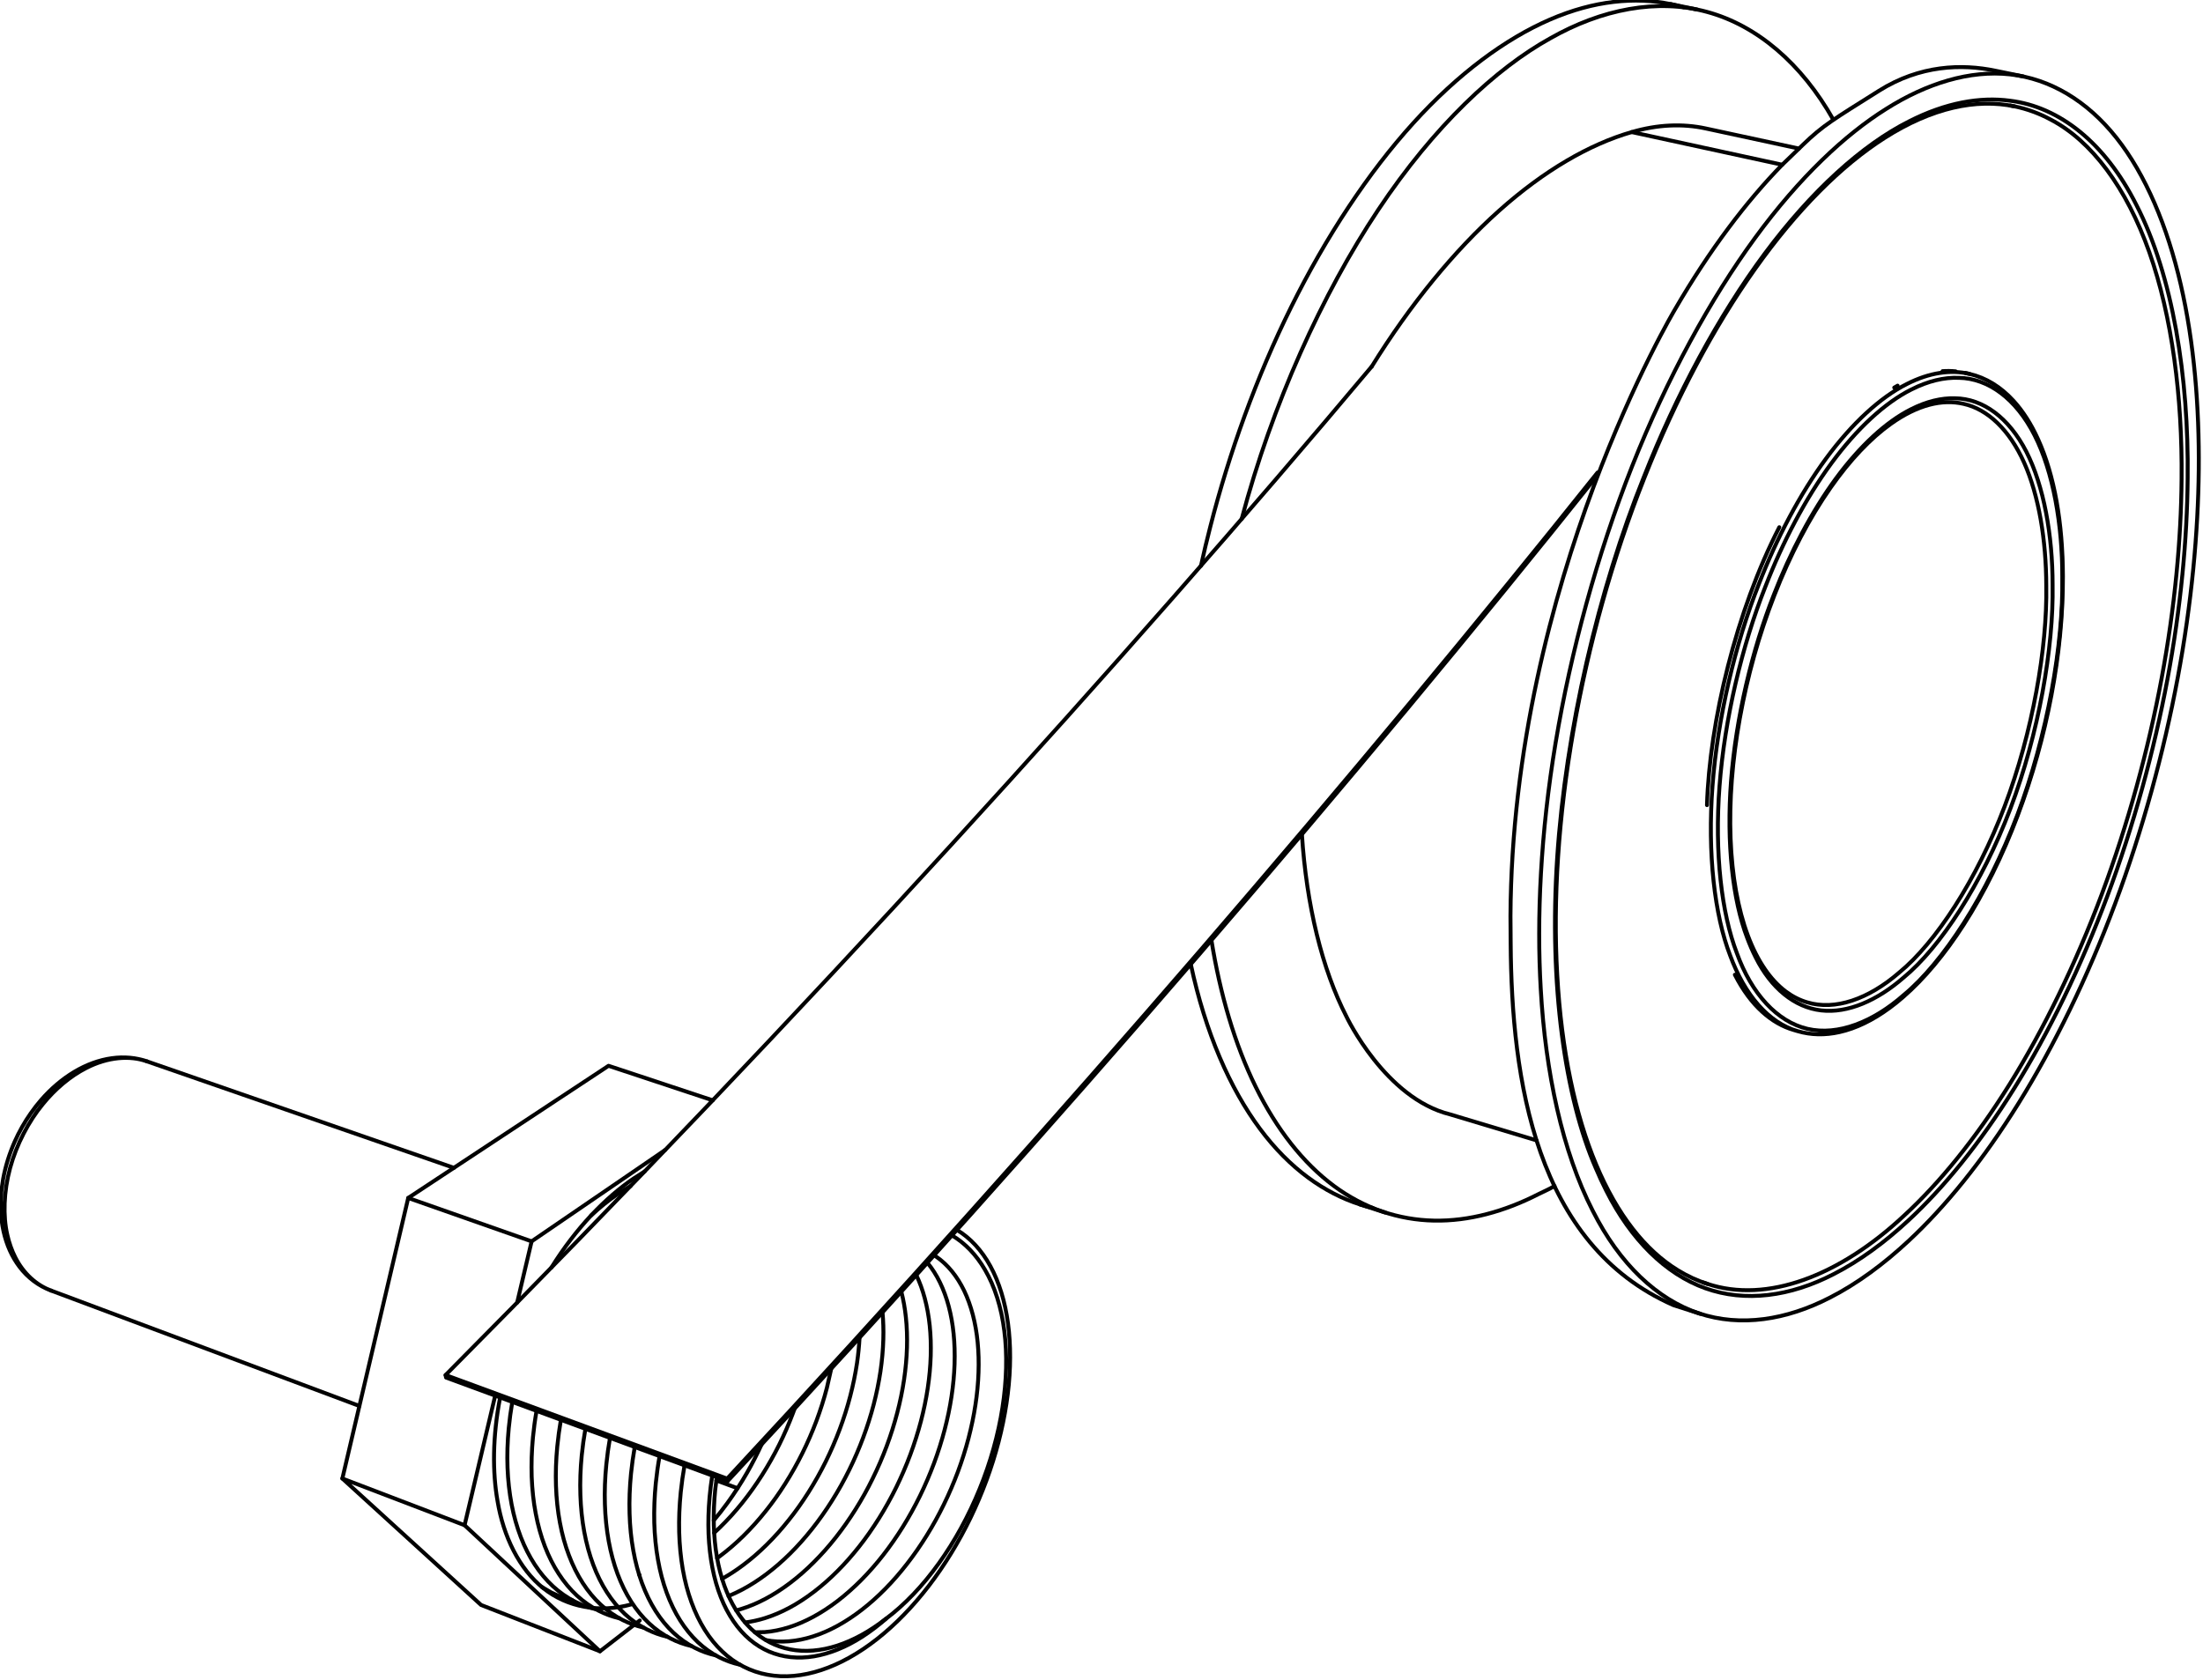 <?xml version="1.0" encoding="UTF-8" standalone="no"?>
<svg
   width="241.961pt"
   height="184.608pt"
   viewBox="0 0 241.961 184.608"
   version="1.1"
   id="svg1393"
   sodipodi:docname="wrap-teflon-tape.svg"
   inkscape:version="1.2 (dc2aedaf03, 2022-05-15)"
   xmlns:inkscape="http://www.inkscape.org/namespaces/inkscape"
   xmlns:sodipodi="http://sodipodi.sourceforge.net/DTD/sodipodi-0.dtd"
   xmlns="http://www.w3.org/2000/svg"
   xmlns:svg="http://www.w3.org/2000/svg">
  <sodipodi:namedview
     id="namedview1395"
     pagecolor="#ffffff"
     bordercolor="#666666"
     borderopacity="1.0"
     inkscape:showpageshadow="2"
     inkscape:pageopacity="0.0"
     inkscape:pagecheckerboard="0"
     inkscape:deskcolor="#d1d1d1"
     inkscape:document-units="pt"
     showgrid="false"
     inkscape:zoom="1.5679802"
     inkscape:cx="-53.253223"
     inkscape:cy="51.658816"
     inkscape:window-width="1920"
     inkscape:window-height="1031"
     inkscape:window-x="0"
     inkscape:window-y="0"
     inkscape:window-maximized="1"
     inkscape:current-layer="svg1393" />
  <defs
     id="defs189">
    <g
       id="g178">
      <g
         id="glyph-0-0">
        <path
           d="m 0.734,0 h 3.656 v -6.406 h -3.656 z m 0.625,-0.625 V -5.781 H 3.75 V -0.625 Z m 0,0"
           id="path2" />
      </g>
      <g
         id="glyph-0-1">
        <path
           d="m 4.938,-5.531 v -0.875 H 0.844 V 0 H 1.812 v -2.703 h 2.656 v -0.875 H 1.812 V -5.531 Z m 0,0"
           id="path5" />
      </g>
      <g
         id="glyph-0-2">
        <path
           d="m 4.094,0 v -3.047 c 0,-1.047 -0.641,-1.562 -1.891,-1.562 -0.75,0 -1.203,0.141 -1.641,0.656 l 0.609,0.562 c 0.25,-0.328 0.5,-0.438 1,-0.438 0.703,0 1,0.266 1,0.844 V -2.656 H 1.969 c -1.047,0 -1.578,0.547 -1.578,1.312 0,0.391 0.125,0.734 0.359,0.984 0.281,0.281 0.656,0.406 1.219,0.406 0.562,0 0.891,-0.125 1.219,-0.453 V 0 Z M 3.172,-1.641 c 0,0.312 -0.062,0.531 -0.203,0.672 -0.234,0.234 -0.5,0.25 -0.859,0.25 -0.578,0 -0.828,-0.219 -0.828,-0.641 0,-0.406 0.281,-0.656 0.812,-0.656 h 1.078 z m 0,0"
           id="path8" />
      </g>
      <g
         id="glyph-0-3">
        <path
           d="m 4.469,-2.281 c 0,-0.703 -0.062,-1.469 -0.516,-1.938 -0.25,-0.25 -0.656,-0.391 -1.109,-0.391 -0.484,0 -0.859,0.109 -1.203,0.5 V -6.406 H 0.734 V 0 H 1.625 v -0.484 c 0.344,0.406 0.719,0.531 1.203,0.531 0.469,0 0.875,-0.141 1.125,-0.391 0.453,-0.469 0.516,-1.25 0.516,-1.938 z m -0.922,0 c 0,0.812 -0.125,1.516 -0.953,1.516 -0.828,0 -0.953,-0.703 -0.953,-1.516 0,-0.812 0.125,-1.516 0.953,-1.516 0.828,0 0.953,0.703 0.953,1.516 z m 0,0"
           id="path11" />
      </g>
      <g
         id="glyph-0-4">
        <path
           d="M 4.391,0 V -4.562 H 3.469 v 2.781 c 0,0.703 -0.438,1.016 -0.953,1.016 -0.516,0 -0.906,-0.312 -0.906,-1.016 V -4.562 H 0.688 v 2.922 c 0,0.5 0.109,0.938 0.453,1.281 0.266,0.266 0.656,0.406 1.125,0.406 0.469,0 0.906,-0.156 1.219,-0.5 V 0 Z m 0,0"
           id="path14" />
      </g>
      <g
         id="glyph-0-5">
        <path
           d="M 2.516,0 V -0.781 H 2.109 C 1.75,-0.781 1.625,-0.969 1.625,-1.312 V -6.406 H 0.703 v 5.141 c 0,0.688 0.375,1.266 1.25,1.266 z m 0,0"
           id="path17" />
      </g>
      <g
         id="glyph-0-6">
        <path
           d="m 4.109,-1.391 c 0,-0.812 -0.516,-1.219 -1.359,-1.297 L 2.031,-2.75 c -0.5,-0.047 -0.641,-0.25 -0.641,-0.516 0,-0.344 0.281,-0.594 0.828,-0.594 0.438,0 0.844,0.094 1.125,0.344 l 0.578,-0.594 c -0.422,-0.359 -1,-0.5 -1.688,-0.5 -0.953,0 -1.719,0.5 -1.719,1.391 0,0.797 0.5,1.188 1.344,1.25 l 0.734,0.062 c 0.438,0.047 0.609,0.234 0.609,0.547 0,0.438 -0.438,0.625 -1,0.625 -0.453,0 -0.938,-0.094 -1.312,-0.469 l -0.609,0.594 c 0.547,0.531 1.172,0.656 1.922,0.656 1.094,0 1.906,-0.484 1.906,-1.438 z m 0,0"
           id="path20" />
      </g>
      <g
         id="glyph-0-7">
        <path
           d="m 4.359,-2.016 v -0.406 c 0,-1.297 -0.703,-2.188 -1.922,-2.188 -1.172,0 -1.938,0.844 -1.938,2.328 0,1.734 0.906,2.328 2.047,2.328 C 3.344,0.047 3.781,-0.188 4.25,-0.656 L 3.672,-1.203 C 3.344,-0.875 3.078,-0.734 2.562,-0.734 c -0.75,0 -1.156,-0.5 -1.156,-1.281 z M 3.453,-2.656 H 1.406 c 0,-0.281 0.031,-0.406 0.109,-0.625 C 1.672,-3.625 2,-3.859 2.438,-3.859 c 0.422,0 0.75,0.234 0.891,0.578 0.094,0.219 0.125,0.344 0.125,0.625 z m 0,0"
           id="path23" />
      </g>
      <g
         id="glyph-0-8">
        <path
           d="M 3.938,-4.188 C 3.625,-4.5 3.281,-4.609 2.844,-4.609 c -0.516,0 -0.984,0.219 -1.219,0.547 v -0.5 H 0.734 V 0 h 0.906 v -2.766 c 0,-0.641 0.422,-1.031 0.922,-1.031 0.312,0 0.469,0.094 0.672,0.312 z m 0,0"
           id="path26" />
      </g>
      <g
         id="glyph-0-9" />
      <g
         id="glyph-0-10">
        <path
           d="M 6.484,0 V -6.406 H 5.516 L 3.688,-2.422 1.812,-6.406 H 0.844 V 0 H 1.812 v -4.281 l 1.516,3.125 h 0.719 l 1.469,-3.125 V 0 Z m 0,0"
           id="path30" />
      </g>
      <g
         id="glyph-0-11">
        <path
           d="M 1.641,0 V -4.562 H 0.734 V 0 Z m 0.031,-5.469 V -6.438 h -0.969 v 0.969 z m 0,0"
           id="path33" />
      </g>
      <g
         id="glyph-0-12">
        <path
           d="m 4.422,0 v -2.922 c 0,-0.5 -0.109,-0.938 -0.453,-1.281 -0.266,-0.266 -0.656,-0.406 -1.125,-0.406 -0.453,0 -0.906,0.156 -1.219,0.5 V -4.562 H 0.734 V 0 h 0.906 v -2.781 c 0,-0.703 0.438,-1.016 0.953,-1.016 0.516,0 0.922,0.312 0.922,1.016 V 0 Z m 0,0"
           id="path36" />
      </g>
      <g
         id="glyph-0-13">
        <path
           d="M 5.547,0 3.203,-6.406 H 2.422 L 0.078,0 h 1.031 l 0.438,-1.281 h 2.531 L 4.516,0 Z M 3.812,-2.109 H 1.844 l 0.984,-2.844 z m 0,0"
           id="path39" />
      </g>
      <g
         id="glyph-0-14">
        <path
           d="m 7.203,0 v -2.922 c 0,-0.5 -0.125,-0.938 -0.484,-1.281 -0.266,-0.266 -0.688,-0.406 -1.141,-0.406 -0.609,0 -1.062,0.203 -1.438,0.656 -0.281,-0.438 -0.734,-0.656 -1.297,-0.656 -0.453,0 -0.906,0.172 -1.219,0.5 V -4.562 H 0.734 V 0 h 0.906 v -2.781 c 0,-0.703 0.438,-1.016 0.953,-1.016 0.516,0 0.922,0.312 0.922,1.016 V 0 h 0.906 v -2.828 c 0,-0.656 0.453,-0.969 0.953,-0.969 0.516,0 0.922,0.312 0.922,1.016 V 0 Z m 0,0"
           id="path42" />
      </g>
      <g
         id="glyph-0-15">
        <path
           d="M 4.172,-4.562 H 3.188 L 2.141,-1.344 1.047,-4.562 H 0.078 L 1.672,-0.219 1.406,0.5 C 1.281,0.859 1.141,0.984 0.75,0.984 H 0.516 V 1.812 h 0.375 c 0.344,0 0.688,-0.078 0.938,-0.344 C 1.969,1.344 2.062,1.156 2.156,0.906 Z m 0,0"
           id="path45" />
      </g>
      <g
         id="glyph-0-16">
        <path
           d="M 4.891,0 V -0.875 H 1.812 V -6.406 H 0.844 V 0 Z m 0,0"
           id="path48" />
      </g>
      <g
         id="glyph-0-17">
        <path
           d="M 4.297,0 V -0.812 H 1.688 l 2,-2.469 c 0.406,-0.484 0.609,-0.812 0.609,-1.375 0,-1.109 -0.766,-1.812 -1.859,-1.812 -1.094,0 -1.859,0.734 -1.859,1.812 H 1.5 c 0,-0.719 0.453,-0.984 0.938,-0.984 0.594,0 0.938,0.391 0.938,0.969 0,0.328 -0.094,0.562 -0.344,0.859 l -2.469,3 V 0 Z m 0,0"
           id="path51" />
      </g>
      <g
         id="glyph-0-18">
        <path
           d="m 3.234,-2.062 v -0.859 h -2.625 V -2.062 Z m 0,0"
           id="path54" />
      </g>
      <g
         id="glyph-0-19">
        <path
           d="M 1.812,0 V -6.406 H 0.844 V 0 Z m 0,0"
           id="path57" />
      </g>
      <g
         id="glyph-0-20">
        <path
           d="m 2.703,-3.781 v -0.703 h -0.906 v -0.656 c 0,-0.328 0.156,-0.531 0.5,-0.531 h 0.406 v -0.781 H 2.125 c -0.859,0 -1.25,0.609 -1.25,1.266 v 0.703 H 0.344 V -3.781 H 0.875 V 0 h 0.922 v -3.781 z m 0,0"
           id="path60" />
      </g>
      <g
         id="glyph-0-21">
        <path
           d="m 2.641,0 v -0.781 h -0.375 C 1.922,-0.781 1.75,-0.984 1.75,-1.312 V -3.781 H 2.641 V -4.484 H 1.75 V -5.875 H 0.844 v 1.391 H 0.312 v 0.703 h 0.531 v 2.516 C 0.844,-0.609 1.234,0 2.094,0 Z m 0,0"
           id="path63" />
      </g>
      <g
         id="glyph-0-22">
        <path
           d="m 4.406,0 v -2.938 c 0,-1 -0.562,-1.672 -1.578,-1.672 -0.453,0 -0.859,0.156 -1.188,0.5 V -6.406 H 0.734 V 0 h 0.906 v -2.797 c 0,-0.688 0.422,-1 0.938,-1 0.516,0 0.906,0.312 0.906,1 V 0 Z m 0,0"
           id="path66" />
      </g>
      <g
         id="glyph-0-23">
        <path
           d="M 4.25,0 V -6.406 H 3.328 v 2.297 C 3,-4.5 2.625,-4.609 2.141,-4.609 c -0.469,0 -0.859,0.141 -1.109,0.391 -0.469,0.469 -0.516,1.234 -0.516,1.938 0,0.688 0.047,1.469 0.516,1.938 0.25,0.25 0.656,0.391 1.109,0.391 0.5,0 0.859,-0.125 1.203,-0.531 V 0 Z M 3.328,-2.281 c 0,0.812 -0.109,1.516 -0.938,1.516 -0.828,0 -0.953,-0.703 -0.953,-1.516 0,-0.812 0.125,-1.516 0.953,-1.516 0.828,0 0.938,0.703 0.938,1.516 z m 0,0"
           id="path69" />
      </g>
      <g
         id="glyph-0-24">
        <path
           d="m 4.312,-2.281 c 0,-0.766 -0.094,-1.344 -0.531,-1.797 -0.297,-0.312 -0.75,-0.531 -1.375,-0.531 -0.609,0 -1.062,0.219 -1.359,0.531 -0.422,0.453 -0.531,1.031 -0.531,1.797 0,0.766 0.109,1.344 0.531,1.797 0.297,0.297 0.75,0.531 1.359,0.531 0.625,0 1.078,-0.234 1.375,-0.531 C 4.219,-0.938 4.312,-1.516 4.312,-2.281 Z m -0.906,0 c 0,0.484 -0.047,0.969 -0.312,1.25 -0.172,0.172 -0.406,0.266 -0.688,0.266 -0.266,0 -0.484,-0.094 -0.656,-0.266 -0.281,-0.281 -0.312,-0.766 -0.312,-1.25 0,-0.5 0.031,-0.984 0.312,-1.25 0.172,-0.172 0.391,-0.266 0.656,-0.266 0.281,0 0.516,0.094 0.688,0.266 0.266,0.266 0.312,0.75 0.312,1.25 z m 0,0"
           id="path72" />
      </g>
      <g
         id="glyph-0-25">
        <path
           d="m 1.75,0.547 v -1.594 H 0.703 v 2.438 z m 0,0"
           id="path75" />
      </g>
      <g
         id="glyph-0-26">
        <path
           d="m 4.031,-0.594 -0.625,-0.609 c -0.297,0.328 -0.516,0.438 -0.875,0.438 -0.359,0 -0.656,-0.141 -0.844,-0.406 -0.203,-0.25 -0.281,-0.578 -0.281,-1.109 0,-0.531 0.078,-0.859 0.281,-1.109 0.188,-0.266 0.484,-0.406 0.844,-0.406 0.359,0 0.578,0.109 0.875,0.438 l 0.625,-0.625 c -0.438,-0.453 -0.875,-0.625 -1.5,-0.625 C 1.5,-4.609 0.5,-4 0.5,-2.281 c 0,1.703 1,2.328 2.031,2.328 0.625,0 1.062,-0.188 1.5,-0.641 z m 0,0"
           id="path78" />
      </g>
      <g
         id="glyph-0-27">
        <path
           d="m 4.766,-5.531 v -0.875 h -4.5 v 0.875 H 2.031 V 0 H 3 v -5.531 z m 0,0"
           id="path81" />
      </g>
      <g
         id="glyph-0-28">
        <path
           d="M 1.797,0 V -1.094 H 0.703 V 0 Z m 0,0"
           id="path84" />
      </g>
      <g
         id="glyph-0-29">
        <path
           d="m 4.469,-2.281 c 0,-0.703 -0.062,-1.469 -0.516,-1.938 -0.25,-0.25 -0.656,-0.391 -1.125,-0.391 -0.484,0 -0.859,0.125 -1.203,0.531 V -4.562 H 0.734 v 6.406 h 0.906 v -2.312 c 0.344,0.391 0.719,0.516 1.203,0.516 0.453,0 0.859,-0.141 1.109,-0.391 0.453,-0.469 0.516,-1.25 0.516,-1.938 z m -0.922,0 c 0,0.812 -0.125,1.516 -0.953,1.516 -0.828,0 -0.953,-0.703 -0.953,-1.516 0,-0.812 0.125,-1.516 0.953,-1.516 0.828,0 0.953,0.703 0.953,1.516 z m 0,0"
           id="path87" />
      </g>
      <g
         id="glyph-0-30">
        <path
           d="M 6.609,-4.562 H 5.641 L 4.75,-1.344 3.703,-4.562 h -0.719 l -1.062,3.219 -0.875,-3.219 H 0.078 L 1.484,0 H 2.281 L 3.344,-3.188 4.406,0 H 5.188 Z m 0,0"
           id="path90" />
      </g>
      <g
         id="glyph-0-31">
        <path
           d="M 4.219,-0.031 V -4.562 H 3.328 v 0.484 c -0.344,-0.406 -0.719,-0.531 -1.203,-0.531 -0.453,0 -0.844,0.141 -1.094,0.391 -0.453,0.438 -0.516,1.078 -0.516,1.859 0,0.766 0.062,1.406 0.516,1.844 0.25,0.25 0.625,0.406 1.078,0.406 0.469,0 0.859,-0.125 1.188,-0.516 v 0.578 C 3.297,0.562 3,1.109 2.219,1.109 c -0.453,0 -0.703,-0.125 -0.984,-0.391 l -0.594,0.578 c 0.484,0.438 0.922,0.609 1.625,0.609 1.203,0 1.953,-0.812 1.953,-1.938 z M 3.297,-2.359 c 0,0.719 -0.109,1.422 -0.938,1.422 -0.828,0 -0.922,-0.703 -0.922,-1.422 0,-0.734 0.094,-1.438 0.922,-1.438 0.828,0 0.938,0.703 0.938,1.438 z m 0,0"
           id="path93" />
      </g>
      <g
         id="glyph-0-32">
        <path
           d="M 7.734,-6.406 H 6.719 L 5.594,-1.828 4.312,-6.406 H 3.531 L 2.234,-1.828 1.125,-6.406 H 0.094 L 1.766,0 H 2.625 L 3.922,-4.484 5.219,0 H 6.062 Z m 0,0"
           id="path96" />
      </g>
      <g
         id="glyph-0-33">
        <path
           d="m 2.672,-3.781 v -0.703 h -0.906 v -0.656 c 0,-0.328 0.156,-0.531 0.5,-0.531 h 0.406 v -0.781 h -0.562 c -0.859,0 -1.25,0.609 -1.25,1.266 v 0.703 h -0.531 v 0.703 h 0.531 V 0 h 0.906 V -3.781 Z M 5.391,0 v -0.781 h -0.406 c -0.375,0 -0.5,-0.188 -0.5,-0.531 v -5.094 h -0.906 v 5.141 c 0,0.688 0.375,1.266 1.25,1.266 z m 0,0"
           id="path99" />
      </g>
      <g
         id="glyph-0-34">
        <path
           d="M 4.734,0 2.953,-2.766 4.531,-4.562 H 3.422 l -1.781,2.109 V -6.406 H 0.734 V 0 h 0.906 V -1.344 L 2.328,-2.109 3.594,0 Z m 0,0"
           id="path102" />
      </g>
      <g
         id="glyph-0-35">
        <path
           d="M 5.516,0 4.031,-2.828 C 4.75,-3.031 5.312,-3.625 5.312,-4.531 c 0,-1.094 -0.781,-1.875 -1.984,-1.875 H 0.844 V 0 H 1.812 V -2.703 H 3.031 L 4.375,0 Z M 4.344,-4.531 c 0,0.641 -0.453,1 -1.094,1 H 1.812 v -2 H 3.25 c 0.641,0 1.094,0.375 1.094,1 z m 0,0"
           id="path105" />
      </g>
      <g
         id="glyph-0-36">
        <path
           d="M 4.172,-4.562 H 3.188 L 2.125,-1.344 1.047,-4.562 H 0.078 L 1.75,0 H 2.5 Z m 0,0"
           id="path108" />
      </g>
      <g
         id="glyph-1-0">
        <path
           d="M 0.562,0 H 4.656 V -6.406 H 0.562 Z M 1.531,-0.969 V -5.438 H 3.688 v 4.469 z m 0,0"
           id="path111" />
      </g>
      <g
         id="glyph-1-1">
        <path
           d="M 3.656,0 V -6.406 H 2.172 L 0.812,-5.219 v 1.578 l 1.359,-1.188 V 0 Z m 0,0"
           id="path114" />
      </g>
      <g
         id="glyph-2-0">
        <path
           d="M 2.188,0 H 15 V -21.359 H 2.188 Z M 4.797,-2.609 V -18.75 h 7.594 v 16.141 z m 0,0"
           id="path117" />
      </g>
      <g
         id="glyph-2-1">
        <path
           d="M 18.062,0 V -21.359 H 13.891 V -12.625 H 6.656 v -8.734 H 2.484 V 0 H 6.656 v -8.938 h 7.234 V 0 Z m 0,0"
           id="path120" />
      </g>
      <g
         id="glyph-2-2">
        <path
           d="m 14.766,-6.484 c 0,-3.953 -2.734,-6.328 -5.609,-6.328 -0.516,0 -1.094,0.062 -1.594,0.266 L 12,-21.359 H 7.734 l -4.5,9.234 C 2.281,-10.172 1.438,-8.375 1.438,-6.422 c 0,4.234 2.875,6.609 6.656,6.609 3.781,0 6.672,-2.469 6.672,-6.672 z m -3.906,0.031 c 0,1.984 -1.172,3.125 -2.766,3.125 -1.578,0 -2.75,-1.141 -2.75,-3.125 0,-1.984 1.172,-3.109 2.75,-3.109 1.656,0 2.766,1.219 2.766,3.109 z m 0,0"
           id="path123" />
      </g>
      <g
         id="glyph-2-3">
        <path
           d="M 6.516,0 V -4.438 H 2.047 V 0 Z m 0,0"
           id="path126" />
      </g>
      <g
         id="glyph-2-4" />
      <g
         id="glyph-2-5">
        <path
           d="m 17.547,-10.688 c 0,-3.688 0.031,-6.359 -2.125,-8.516 -1.5,-1.5 -3.328,-2.344 -5.766,-2.344 -2.422,0 -4.281,0.844 -5.781,2.344 -2.172,2.156 -2.109,4.828 -2.109,8.516 0,3.703 -0.062,6.375 2.109,8.531 1.5,1.5 3.359,2.344 5.781,2.344 2.438,0 4.266,-0.844 5.766,-2.344 2.156,-2.156 2.125,-4.828 2.125,-8.531 z m -4.172,0 c 0,4.125 -0.234,5.109 -1.047,6 -0.594,0.703 -1.531,1.141 -2.672,1.141 -1.141,0 -2.094,-0.438 -2.703,-1.141 -0.797,-0.891 -1.016,-1.875 -1.016,-6 0,-4.109 0.219,-5.094 1.016,-6 0.609,-0.688 1.562,-1.125 2.703,-1.125 1.141,0 2.078,0.438 2.672,1.125 0.812,0.906 1.047,1.891 1.047,6 z m 0,0"
           id="path130" />
      </g>
      <g
         id="glyph-2-6">
        <path
           d="M 26.438,-21.359 H 22.078 L 18.75,-7.891 14.844,-21.359 H 11.734 L 7.828,-7.891 4.531,-21.359 H 0.188 L 5.875,0 h 3.484 l 3.938,-12.953 L 17.219,0 h 3.484 z m 0,0"
           id="path133" />
      </g>
      <g
         id="glyph-2-7">
        <path
           d="m 16.234,-17.641 v -3.719 H 0.906 v 3.719 H 6.484 V 0 h 4.172 v -17.641 z m 0,0"
           id="path136" />
      </g>
      <g
         id="glyph-2-8">
        <path
           d="M 6.656,0 V -21.359 H 2.484 V 0 Z m 0,0"
           id="path139" />
      </g>
      <g
         id="glyph-2-9">
        <path
           d="M 18.844,0 V -21.359 H 14.672 V -8.281 L 6.203,-21.359 H 2.484 V 0 H 6.656 V -13.109 L 15.125,0 Z m 0,0"
           id="path142" />
      </g>
      <g
         id="glyph-2-10">
        <path
           d="m 16.297,-6.297 c 0,-1.891 -0.516,-3.453 -1.656,-4.531 -0.906,-0.844 -2.125,-1.375 -4.078,-1.656 L 8.047,-12.844 c -0.875,-0.109 -1.562,-0.453 -1.984,-0.844 -0.453,-0.406 -0.625,-0.984 -0.625,-1.516 0,-1.484 1.078,-2.703 3.297,-2.703 1.406,0 3.031,0.172 4.375,1.469 L 15.75,-19.047 c -1.828,-1.766 -3.953,-2.5 -6.906,-2.5 -4.609,0 -7.438,2.672 -7.438,6.484 0,1.797 0.516,3.188 1.531,4.203 0.969,0.922 2.312,1.5 4.141,1.766 l 2.578,0.359 c 1,0.156 1.469,0.359 1.891,0.75 C 12,-7.562 12.203,-6.938 12.203,-6.188 c 0,1.719 -1.312,2.641 -3.766,2.641 -1.984,0 -3.812,-0.438 -5.172,-1.797 L 0.562,-2.641 c 2.109,2.125 4.562,2.828 7.812,2.828 4.469,0 7.922,-2.344 7.922,-6.484 z m 0,0"
           id="path145" />
      </g>
      <g
         id="glyph-2-11">
        <path
           d="M 16.562,0 V -3.719 H 6.656 v -5.188 h 8.438 V -12.625 h -8.438 v -5.016 h 9.906 v -3.719 H 2.484 V 0 Z m 0,0"
           id="path148" />
      </g>
      <g
         id="glyph-2-12">
        <path
           d="m 18.656,0 -4.766,-9.203 c 2.062,-0.75 3.906,-2.609 3.906,-5.609 0,-3.578 -2.594,-6.547 -6.938,-6.547 h -8.375 V 0 H 6.656 v -8.516 h 3 L 13.828,0 Z M 13.625,-14.812 c 0,1.641 -1.203,2.812 -3.031,2.812 h -3.938 v -5.641 h 3.938 c 1.828,0 3.031,1.172 3.031,2.828 z m 0,0"
           id="path151" />
      </g>
      <g
         id="glyph-2-13">
        <path
           d="M 17.875,-7.312 V -21.359 H 13.734 V -7.469 c 0,2.453 -1.469,3.922 -3.719,3.922 -2.25,0 -3.688,-1.469 -3.688,-3.922 V -21.359 H 2.156 V -7.312 c 0,4.516 3.484,7.5 7.859,7.5 4.391,0 7.859,-2.984 7.859,-7.5 z m 0,0"
           id="path154" />
      </g>
      <g
         id="glyph-2-14">
        <path
           d="m 17.969,-6.156 c 0,-2.844 -1.656,-4.188 -2.938,-4.797 1.078,-0.5 2.641,-2.031 2.641,-4.406 0,-3.656 -2.438,-6 -6.609,-6 H 2.484 V 0 H 11.438 c 3.797,0 6.531,-2.156 6.531,-6.156 z m -4.172,-0.203 c 0,1.438 -0.891,2.641 -2.781,2.641 H 6.656 v -5.25 h 4.359 c 1.891,0 2.781,1.172 2.781,2.609 z M 13.5,-15.188 c 0,1.484 -0.984,2.469 -2.766,2.469 H 6.656 v -4.922 h 4.078 c 1.781,0 2.766,0.984 2.766,2.453 z m 0,0"
           id="path157" />
      </g>
      <g
         id="glyph-2-15">
        <path
           d="M 18.984,0 11.188,-21.359 H 7.922 L 0.156,0 H 4.5 L 5.797,-3.781 H 13.375 L 14.641,0 Z m -6.719,-7.297 h -5.312 L 9.656,-15.062 Z m 0,0"
           id="path160" />
      </g>
      <g
         id="glyph-2-16">
        <path
           d="M 16.344,0 V -3.719 H 6.656 V -21.359 H 2.484 V 0 Z m 0,0"
           id="path163" />
      </g>
      <g
         id="glyph-2-17">
        <path
           d="M 17.062,-21.359 H 12.547 L 8.609,-12.75 4.625,-21.359 H 0.094 l 6.422,12.594 V 0 h 4.141 v -8.766 z m 0,0"
           id="path166" />
      </g>
      <g
         id="glyph-2-18">
        <path
           d="m 15.094,-17.844 v -3.516 H 1.5 v 6.875 h 3.719 v -3.359 h 5.641 L 3.938,0 h 4.219 z m 0,0"
           id="path169" />
      </g>
      <g
         id="glyph-2-19">
        <path
           d="m 16.562,-17.641 v -3.719 H 2.484 V 0 H 6.656 v -8.672 h 8.438 v -3.719 h -8.438 v -5.25 z m 0,0"
           id="path172" />
      </g>
      <g
         id="glyph-2-20">
        <path
           d="m 17.812,-14.703 c 0,-3.625 -2.625,-6.656 -7.047,-6.656 H 2.484 V 0 H 6.656 v -8.047 h 4.109 c 4.422,0 7.047,-3.016 7.047,-6.656 z m -4.156,0 c 0,1.75 -1.203,2.906 -3.094,2.906 H 6.656 v -5.844 h 3.906 c 1.891,0 3.094,1.203 3.094,2.938 z m 0,0"
           id="path175" />
      </g>
    </g>
    <clipPath
       id="clip-0">
      <path
         clip-rule="nonzero"
         d="M 310.883,166 H 442 v 92 H 310.883 Z m 0,0"
         id="path180" />
    </clipPath>
    <clipPath
       id="clip-1">
      <path
         clip-rule="nonzero"
         d="m 344,209 h 132 v 49 H 344 Z m 0,0"
         id="path183" />
    </clipPath>
    <clipPath
       id="clip-2">
      <path
         clip-rule="nonzero"
         d="m 744,145 h 45.449 v 58 H 744 Z m 0,0"
         id="path186" />
    </clipPath>
  </defs>
  <g
     id="g1714"
     transform="matrix(0.979,0,0,0.979,-306.14,-350.703)"
     style="stroke-width:1.021">
    <path
       fill="none"
       stroke-width="0.441"
       stroke-linecap="round"
       stroke-linejoin="round"
       stroke="#010101"
       stroke-opacity="1"
       stroke-miterlimit="10"
       d="M -0.001,0.001 C -1.236,0.427 -2.575,0.548 -3.947,0.357 -5.38,0.161 -6.814,-0.37 -8.173,-1.182 c -1.344,-0.805 -2.598,-1.875 -3.711,-3.152 -0.406,-0.469 -0.793,-0.965 -1.156,-1.484 -0.699,-0.996 -1.309,-2.074 -1.809,-3.199 -0.594,-1.348 -1.031,-2.746 -1.289,-4.152 l -0.172,-1.148 c -0.188,-1.656 -0.117,-3.266 0.211,-4.746 0.332,-1.5 0.934,-2.855 1.781,-3.977 0.93,-1.23 2.145,-2.152 3.559,-2.68 -1.648,0.602 -3.105,1.918 -4.02,3.73 -0.395,0.777 -0.695,1.633 -0.895,2.531 -0.488,2.109 -0.406,4.828 0.312,7.488 0.723,2.656 2.09,5.258 3.676,7.18 1.348,1.668 3.055,3.129 4.863,4.047 2.41,1.246 4.918,1.43 6.82,0.746 z m 0,0"
       transform="matrix(1,0,0,-1,329.2,477.333)"
       id="path1185" />
    <path
       fill="none"
       stroke-width="0.441"
       stroke-linecap="round"
       stroke-linejoin="round"
       stroke="#010101"
       stroke-opacity="1"
       stroke-miterlimit="10"
       d="M -9e-4,-3.8125e-4 -3.114,0.636 c -3.766,0.785 -8.465,0.652 -13.078,-2.254 -5.121,-3.227 -6.234,-3.84 -8.539,-6.07 l -2.305,-2.227"
       transform="matrix(1,0,0,-1,539.688,366.8)"
       id="path1187" />
    <path
       fill="none"
       stroke-width="0.441"
       stroke-linecap="round"
       stroke-linejoin="round"
       stroke="#010101"
       stroke-opacity="1"
       stroke-miterlimit="10"
       d="M -0.001,-0.002 C -3.287,0.928 -5.974,4.096 -7.587,8.49 c -1.742,4.504 -2.562,11.402 -1.984,19.027 0.574,7.621 2.547,15.969 5.215,22.688 1.977,5.102 4.602,10.082 7.516,14.043 2.91,3.957 6.113,6.895 9.078,8.379 2.527,1.293 4.938,1.625 7.02,1.133 1.852,-0.43 3.508,-1.457 4.918,-2.996 1.082,-1.176 2.016,-2.645 2.789,-4.359 1.832,-4.051 2.754,-9.359 2.777,-15.363 C 29.764,42.428 27.959,32.924 24.663,24.186 22.967,19.689 20.92,15.545 18.62,11.963 16.495,8.654 14.19,5.885 11.788,3.807 11.288,3.369 10.784,2.967 10.276,2.596 8.413,1.229 6.518,0.307 4.659,-0.107 3.053,-0.463 1.487,-0.436 0.002,-0.002 L -0.462,0.135 c -2.434,0.703 -4.812,2.68 -6.598,6.199"
       transform="matrix(1,0,0,-1,514.4,473.943)"
       id="path1189" />
    <path
       fill="none"
       stroke-width="0.441"
       stroke-linecap="round"
       stroke-linejoin="round"
       stroke="#010101"
       stroke-opacity="1"
       stroke-miterlimit="10"
       d="M -0.002,0.002 0.061,-0.088"
       transform="matrix(1,0,0,-1,384.396,534.885)"
       id="path1191" />
    <path
       fill="none"
       stroke-width="0.441"
       stroke-linecap="round"
       stroke-linejoin="round"
       stroke="#010101"
       stroke-opacity="1"
       stroke-miterlimit="10"
       d="M -0.002,4.9375e-4 C 37.451,40.309 71.24,79.836 97.385,112.622 l 0.219,0.574 C 71.424,80.364 37.526,40.715 -0.049,0.286"
       transform="matrix(1,0,0,-1,394.334,524.442)"
       id="path1193" />
    <path
       fill="none"
       stroke-width="0.441"
       stroke-linecap="round"
       stroke-linejoin="round"
       stroke="#010101"
       stroke-opacity="1"
       stroke-miterlimit="10"
       d="M 8.1875e-4,0.002 -3.433,-14.541 11.755,-28.69"
       transform="matrix(1,0,0,-1,368.261,514.842)"
       id="path1195" />
    <path
       fill="none"
       stroke-width="0.441"
       stroke-linecap="round"
       stroke-linejoin="round"
       stroke="#010101"
       stroke-opacity="1"
       stroke-miterlimit="10"
       d="M -6.875e-4,2.1875e-4 C 1.468,-0.863 2.734,-2.191 3.699,-3.851 c 1.098,-1.867 1.844,-4.242 2.172,-6.867 0.336,-2.625 0.262,-5.602 -0.211,-8.613 -0.465,-3.008 -1.352,-6.168 -2.566,-9.133 -1.207,-2.969 -2.785,-5.855 -4.574,-8.34 -1.777,-2.484 -3.84,-4.652 -5.938,-6.219 -0.895,-0.699 -1.805,-1.305 -2.719,-1.809 -0.918,-0.504 -1.836,-0.906 -2.746,-1.203 -0.91,-0.293 -1.812,-0.48 -2.691,-0.551 -0.879,-0.074 -1.734,-0.031 -2.559,0.129 -0.82,0.156 -1.605,0.43 -2.344,0.812 -0.738,0.387 -1.43,0.887 -2.059,1.492 -0.633,0.605 -1.203,1.32 -1.707,2.129 -0.5,0.812 -0.934,1.723 -1.293,2.715 -0.355,0.992 -0.637,2.07 -0.836,3.215 -0.199,1.145 -0.312,2.355 -0.348,3.617 -0.031,1.258 0.02,2.566 0.152,3.902 l 0.18,1.441"
       transform="matrix(1,0,0,-1,419.509,496.863)"
       id="path1197" />
    <path
       fill="none"
       stroke-width="0.441"
       stroke-linecap="round"
       stroke-linejoin="round"
       stroke="#010101"
       stroke-opacity="1"
       stroke-miterlimit="10"
       d="M -4.875e-4,0.002 C 40.265,40.545 76.472,80.494 103.898,113.17"
       transform="matrix(1,0,0,-1,362.696,512.533)"
       id="path1199" />
    <path
       fill="none"
       stroke-width="0.441"
       stroke-linecap="round"
       stroke-linejoin="round"
       stroke="#010101"
       stroke-opacity="1"
       stroke-miterlimit="10"
       d="M -0.001,0.002 -11.689,3.877 -34.166,-10.955"
       transform="matrix(1,0,0,-1,392.666,481.705)"
       id="path1201" />
    <path
       fill="none"
       stroke-width="0.441"
       stroke-linecap="round"
       stroke-linejoin="round"
       stroke="#010101"
       stroke-opacity="1"
       stroke-miterlimit="10"
       d="M 0.002,-0.002 C 4.33,6.975 9.271,13.01 14.307,17.506 c 5.031,4.496 10.156,7.457 14.867,8.812 L 46.06,22.651 C 42.041,18.545 37.904,13.084 34.049,6.455 c 0,0 -18.27,-30.516 -18.477,-68.113 l 0.023,-3.066 c 0.098,-15.242 2.754,-33.785 18.266,-40.602 l 3.004,-0.965"
       transform="matrix(1,0,0,-1,466.592,399.365)"
       id="path1203" />
    <path
       fill="none"
       stroke-width="0.441"
       stroke-linecap="round"
       stroke-linejoin="round"
       stroke="#010101"
       stroke-opacity="1"
       stroke-miterlimit="10"
       d="m -7.75e-4,0.002 -13.715,5.242 15.562,-14.191 13.34,-5.199 4.465,3.457"
       transform="matrix(1,0,0,-1,364.829,529.385)"
       id="path1205" />
    <path
       fill="none"
       stroke-width="0.441"
       stroke-linecap="round"
       stroke-linejoin="round"
       stroke="#010101"
       stroke-opacity="1"
       stroke-miterlimit="10"
       d="M -0.002,4.9375e-4 -0.049,0.286 -31.638,11.911 -31.584,11.629 Z m 0,0"
       transform="matrix(1,0,0,-1,394.334,524.442)"
       id="path1207" />
    <path
       fill="none"
       stroke-width="0.441"
       stroke-linecap="round"
       stroke-linejoin="round"
       stroke="#010101"
       stroke-opacity="1"
       stroke-miterlimit="10"
       d="m -6.75e-4,-2.75e-4 c 2.895,0.848 5.711,0.969 8.305,0.406 l 10.445,-2.254"
       transform="matrix(1,0,0,-1,495.766,373.047)"
       id="path1209" />
    <path
       fill="none"
       stroke-width="0.441"
       stroke-linecap="round"
       stroke-linejoin="round"
       stroke="#010101"
       stroke-opacity="1"
       stroke-miterlimit="10"
       d="M 7.5625e-4,-5.6875e-4 C 3.106,1.581 6.098,3.808 8.88,6.402 c 4.07,3.785 8.324,8.988 12.328,15.441 4,6.449 7.75,14.148 10.816,22.371 3.07,8.223 5.461,16.973 7.023,25.34 1.562,8.363 2.297,16.348 2.363,23.367 0.07,7.02 -0.512,14.238 -2.016,20.758 -1.504,6.523 -3.934,12.348 -7.227,16.496 -3.289,4.148 -7.441,6.617 -11.934,7.109 -4.496,0.492 -9.336,-0.988 -13.922,-3.895 -4.578,-2.871 -9.68,-7.629 -14.672,-14.449 -4.992,-6.824 -9.871,-15.715 -13.793,-25.613 -3.922,-9.902 -6.883,-20.809 -8.586,-31.027 -1.703,-10.215 -2.137,-19.746 -1.672,-27.641 0.52,-9.367 2.445,-18.293 5.828,-24.887 3.023,-6.008 7.234,-9.957 11.914,-11.523 4.68,-1.562 9.828,-0.742 14.668,1.75 z m 0,0"
       transform="matrix(1,0,0,-1,517.972,503.855)"
       id="path1211" />
    <path
       fill="none"
       stroke-width="0.441"
       stroke-linecap="round"
       stroke-linejoin="round"
       stroke="#010101"
       stroke-opacity="1"
       stroke-miterlimit="10"
       d="M 1e-4,-0.002 C 2.781,4.483 6.137,7.905 9.219,9.998 l 1.254,0.801"
       transform="matrix(1,0,0,-1,374.562,500.479)"
       id="path1213" />
    <path
       fill="none"
       stroke-width="0.441"
       stroke-linecap="round"
       stroke-linejoin="round"
       stroke="#010101"
       stroke-opacity="1"
       stroke-miterlimit="10"
       d="M 3.5e-4,9.4375e-4 C -0.488,0.114 -0.964,0.251 -1.437,0.399 c -3.941,1.258 -7.879,3.988 -11.227,8.496 -3.352,4.504 -6.117,10.785 -7.754,18.457"
       transform="matrix(1,0,0,-1,466.718,493.786)"
       id="path1215" />
    <path
       fill="none"
       stroke-width="0.441"
       stroke-linecap="round"
       stroke-linejoin="round"
       stroke="#010101"
       stroke-opacity="1"
       stroke-miterlimit="10"
       d="M 0.002,-0.002 C 0.33,1.491 0.682,2.963 1.057,4.416 c 2.094,8.188 5.16,16.754 9.07,24.633 3.906,7.883 8.656,15.074 13.691,20.625 5.035,5.551 10.355,9.465 15.328,11.617 4.969,2.156 9.594,2.555 13.551,1.738 l 2.938,-0.605"
       transform="matrix(1,0,0,-1,447.44,421.713)"
       id="path1217" />
    <path
       fill="none"
       stroke-width="0.441"
       stroke-linecap="round"
       stroke-linejoin="round"
       stroke="#010101"
       stroke-opacity="1"
       stroke-miterlimit="10"
       d="M 0.002,0.002 0.478,-0.1 C 1.896,-0.393 3.236,-0.889 4.482,-1.557 c 4.629,-2.395 8.555,-7.688 11.105,-14.891 2.551,-7.199 3.723,-16.309 3.625,-25.488 -0.051,-6.703 -0.746,-14.332 -2.238,-22.332 -1.488,-8 -3.773,-16.367 -6.711,-24.23 -2.941,-7.859 -6.535,-15.211 -10.363,-21.363 -3.832,-6.148 -7.898,-11.098 -11.789,-14.684 -7.242,-6.797 -15.434,-9.922 -22.105,-7.687 l -0.465,0.148"
       transform="matrix(1,0,0,-1,538.244,370.064)"
       id="path1219" />
    <path
       fill="none"
       stroke-width="0.441"
       stroke-linecap="round"
       stroke-linejoin="round"
       stroke="#010101"
       stroke-opacity="1"
       stroke-miterlimit="10"
       d="M -0.001,0.002 -3.681,-2.518 l -11.324,-7.746 -13.844,4.867 -7.387,-31.48"
       transform="matrix(1,0,0,-1,387.353,487.264)"
       id="path1221" />
    <path
       fill="none"
       stroke-width="0.441"
       stroke-linecap="round"
       stroke-linejoin="round"
       stroke="#010101"
       stroke-opacity="1"
       stroke-miterlimit="10"
       d="M 2.1875e-4,-2.6875e-4 C -0.054,-6.754 -0.758,-14.442 -2.261,-22.504 c -1.504,-8.059 -3.805,-16.492 -6.766,-24.414 -2.957,-7.922 -6.574,-15.332 -10.434,-21.531 -3.855,-6.199 -7.953,-11.191 -11.867,-14.812 -2.676,-2.48 -5.512,-4.566 -8.41,-6.039 -4.859,-2.508 -9.898,-3.172 -14.363,-1.578 -4.465,1.594 -8.355,5.445 -11.125,10.949 -0.414,0.809 -0.801,1.652 -1.168,2.523 -3.461,7.91 -5.277,20.574 -4.336,34.84 0.941,14.266 4.641,30.137 9.734,42.758 3.605,9.164 8.348,18.035 13.566,25.059 5.223,7.02 10.922,12.188 16.188,14.828 4.109,2.098 7.957,2.762 11.309,2.312 5.582,-0.684 10.691,-4.758 14.176,-11.684 4.082,-7.906 5.895,-19.332 5.758,-30.707 z m 0,0"
       transform="matrix(1,0,0,-1,558.136,411.918)"
       id="path1223" />
    <path
       fill="none"
       stroke-width="0.441"
       stroke-linecap="round"
       stroke-linejoin="round"
       stroke="#010101"
       stroke-opacity="1"
       stroke-miterlimit="10"
       d="M 0.001,0.002 C 0.123,-7.459 -1.663,-17.733 -5.045,-26.678 c -3.379,-8.945 -8.355,-16.562 -12.73,-20.176 -3.438,-3.035 -7.387,-4.602 -10.801,-3.812 -3.41,0.789 -6.293,3.938 -7.938,8.508 -1.711,4.441 -2.516,11.238 -1.941,18.75 0.57,7.512 2.516,15.734 5.141,22.359 1.949,5.031 4.535,9.949 7.41,13.855 2.871,3.906 6.027,6.801 8.949,8.266 1.91,0.973 3.719,1.383 5.348,1.32 3.316,-0.055 6.426,-2.359 8.5,-6.453 2.074,-4.09 3.117,-9.973 3.109,-15.938 z m 0,0"
       transform="matrix(1,0,0,-1,544.073,423.017)"
       id="path1225" />
    <path
       fill="none"
       stroke-width="0.441"
       stroke-linecap="round"
       stroke-linejoin="round"
       stroke="#010101"
       stroke-opacity="1"
       stroke-miterlimit="10"
       d="m 5.75e-4,0.002 c 0.121,-7.016 -1.555,-16.691 -4.742,-25.109 -3.184,-8.418 -7.871,-15.574 -11.984,-18.949 -2.941,-2.566 -6.258,-4.023 -9.234,-3.68 -2.98,0.34 -5.625,2.484 -7.355,5.961 -0.352,0.699 -0.676,1.445 -0.965,2.227 -1.594,4.176 -2.332,10.547 -1.793,17.574 0.539,7.027 2.359,14.715 4.812,20.91 1.828,4.723 4.254,9.34 6.949,13.012 2.699,3.672 5.664,6.391 8.41,7.766 1.766,0.902 3.445,1.289 4.957,1.242 3.117,-0.031 6.043,-2.168 8,-5.996 C -0.988,11.131 5.75e-4,5.611 5.75e-4,0.002 Z m 0,0"
       transform="matrix(1,0,0,-1,542.984,423.877)"
       id="path1227" />
    <path
       fill="none"
       stroke-width="0.441"
       stroke-linecap="round"
       stroke-linejoin="round"
       stroke="#010101"
       stroke-opacity="1"
       stroke-miterlimit="10"
       d="m 7.375e-4,-0.002 c 0.125,-6.902 -1.527,-16.438 -4.664,-24.727 -3.141,-8.289 -7.762,-15.332 -11.816,-18.652 -3.473,-3.02 -7.238,-4.301 -10.336,-3.359 -0.844,0.246 -1.648,0.652 -2.414,1.223 -1.707,1.285 -3.16,3.383 -4.242,6.262 -1.109,2.969 -1.785,6.688 -1.945,10.918 -0.324,8.422 1.453,18.398 4.914,27.277 1.777,4.562 3.938,8.688 6.301,12.07 2.176,3.117 4.488,5.547 6.77,7.172 1.488,1.062 2.941,1.77 4.332,2.137 1.352,0.355 2.629,0.379 3.82,0.102 2.711,-0.594 5.16,-2.934 6.801,-6.605 1.641,-3.676 2.473,-8.684 2.48,-13.816 z m 0,0"
       transform="matrix(1,0,0,-1,542.273,423.967)"
       id="path1229" />
    <path
       fill="none"
       stroke-width="0.441"
       stroke-linecap="round"
       stroke-linejoin="round"
       stroke="#010101"
       stroke-opacity="1"
       stroke-miterlimit="10"
       d="M -6.8125e-4,0.001 -0.731,-0.436 C -1.747,-1.073 -2.755,-1.823 -3.735,-2.678 l -0.703,-0.629"
       transform="matrix(1,0,0,-1,383.45,491.322)"
       id="path1231" />
    <path
       fill="none"
       stroke-width="0.441"
       stroke-linecap="round"
       stroke-linejoin="round"
       stroke="#010101"
       stroke-opacity="1"
       stroke-miterlimit="10"
       d="M 0.001,-0.002 C -0.866,-0.759 -1.753,-1.431 -2.643,-2.006 -3.546,-2.584 -4.452,-3.06 -5.358,-3.427 -6.268,-3.799 -7.175,-4.06 -8.061,-4.209 -8.952,-4.357 -9.827,-4.384 -10.667,-4.298 c -0.852,0.09 -1.664,0.297 -2.434,0.625 -0.773,0.332 -1.5,0.785 -2.168,1.352 -0.672,0.57 -1.285,1.254 -1.828,2.051 -0.547,0.797 -1.023,1.703 -1.418,2.707 -0.398,1.008 -0.715,2.113 -0.945,3.297 -0.23,1.191 -0.375,2.461 -0.43,3.789 -0.051,1.34 -0.012,2.734 0.117,4.168 0.07,0.789 0.172,1.586 0.297,2.391"
       transform="matrix(1,0,0,-1,412.089,539.889)"
       id="path1233" />
    <path
       fill="none"
       stroke-width="0.441"
       stroke-linecap="round"
       stroke-linejoin="round"
       stroke="#010101"
       stroke-opacity="1"
       stroke-miterlimit="10"
       d="M -2.9375e-4,-5.625e-4 C -0.18,-1.004 -0.321,-2.004 -0.422,-2.989 c -0.156,-1.539 -0.215,-3.047 -0.18,-4.5 0.039,-1.449 0.176,-2.844 0.402,-4.164 0.23,-1.316 0.555,-2.555 0.969,-3.691 0.414,-1.141 0.914,-2.184 1.496,-3.113 0.582,-0.93 1.242,-1.746 1.973,-2.434 0.727,-0.695 1.523,-1.262 2.375,-1.695 0.855,-0.438 1.758,-0.742 2.703,-0.914 0.949,-0.176 1.934,-0.215 2.945,-0.125 1.008,0.09 2.043,0.309 3.09,0.656 1.043,0.344 2.098,0.812 3.145,1.398 1.051,0.586 2.09,1.285 3.113,2.09 1.02,0.801 2.02,1.707 2.988,2.703 0.969,0.996 1.902,2.078 2.793,3.234 0.887,1.156 1.73,2.383 2.516,3.668 0.785,1.285 1.52,2.621 2.184,3.996 0.664,1.375 1.262,2.785 1.789,4.211 0.527,1.426 0.98,2.871 1.355,4.312 0.375,1.441 0.668,2.879 0.883,4.297 0.215,1.414 0.344,2.809 0.391,4.16 0.047,1.352 0.008,2.664 -0.113,3.914 -0.121,1.25 -0.328,2.438 -0.617,3.551 -0.289,1.113 -0.66,2.148 -1.109,3.09 -0.449,0.941 -0.977,1.789 -1.574,2.527 -0.598,0.738 -1.266,1.371 -1.996,1.887 L 30.558,26.417"
       transform="matrix(1,0,0,-1,389.504,522.663)"
       id="path1235" />
    <path
       fill="none"
       stroke-width="0.441"
       stroke-linecap="round"
       stroke-linejoin="round"
       stroke="#010101"
       stroke-opacity="1"
       stroke-miterlimit="10"
       d="M 2.5e-5,0.002 C -0.18,-1.002 -0.316,-1.998 -0.418,-2.983 c -0.156,-1.535 -0.211,-3.043 -0.176,-4.492 0.043,-1.445 0.18,-2.84 0.414,-4.156 0.23,-1.316 0.559,-2.551 0.977,-3.691 0.418,-1.137 0.922,-2.18 1.508,-3.109 0.586,-0.926 1.25,-1.742 1.98,-2.434 0.734,-0.691 1.535,-1.258 2.391,-1.699 0.746,-0.379 1.531,-0.664 2.352,-0.844"
       transform="matrix(1,0,0,-1,386.703,521.631)"
       id="path1237" />
    <path
       fill="none"
       stroke-width="0.441"
       stroke-linecap="round"
       stroke-linejoin="round"
       stroke="#010101"
       stroke-opacity="1"
       stroke-miterlimit="10"
       d="M -0.001,4.3125e-4 C -0.177,-1 -0.314,-1.992 -0.415,-2.976 -0.568,-4.507 -0.623,-6.011 -0.58,-7.457 c 0.039,-1.445 0.18,-2.836 0.418,-4.148 0.234,-1.316 0.566,-2.551 0.984,-3.688 0.422,-1.137 0.93,-2.18 1.52,-3.109 0.59,-0.926 1.254,-1.742 1.992,-2.434 0.738,-0.695 1.543,-1.262 2.402,-1.699 0.742,-0.383 1.527,-0.664 2.348,-0.848"
       transform="matrix(1,0,0,-1,383.916,520.606)"
       id="path1239" />
    <path
       fill="none"
       stroke-width="0.441"
       stroke-linecap="round"
       stroke-linejoin="round"
       stroke="#010101"
       stroke-opacity="1"
       stroke-miterlimit="10"
       d="m -0.002,-0.001 c -0.176,-0.996 -0.312,-1.988 -0.41,-2.969 -0.152,-1.527 -0.207,-3.027 -0.16,-4.473 0.043,-1.441 0.188,-2.832 0.426,-4.141 0.238,-1.312 0.574,-2.547 0.996,-3.684 0.426,-1.137 0.934,-2.176 1.527,-3.105 0.594,-0.926 1.266,-1.742 2.004,-2.434 0.742,-0.695 1.551,-1.266 2.414,-1.703 0.742,-0.379 1.527,-0.664 2.344,-0.848"
       transform="matrix(1,0,0,-1,381.142,519.585)"
       id="path1241" />
    <path
       fill="none"
       stroke-width="0.441"
       stroke-linecap="round"
       stroke-linejoin="round"
       stroke="#010101"
       stroke-opacity="1"
       stroke-miterlimit="10"
       d="M 4.125e-4,0.002 C -0.175,-0.994 -0.312,-1.987 -0.41,-2.963 c -0.148,-1.523 -0.203,-3.02 -0.152,-4.461 0.047,-1.441 0.191,-2.828 0.434,-4.141 0.242,-1.309 0.578,-2.539 1.004,-3.676 0.426,-1.137 0.941,-2.176 1.539,-3.102 0.594,-0.93 1.273,-1.742 2.016,-2.438 0.742,-0.691 1.555,-1.262 2.422,-1.703 0.742,-0.379 1.527,-0.664 2.34,-0.848"
       transform="matrix(1,0,0,-1,378.382,518.568)"
       id="path1243" />
    <path
       fill="none"
       stroke-width="0.441"
       stroke-linecap="round"
       stroke-linejoin="round"
       stroke="#010101"
       stroke-opacity="1"
       stroke-miterlimit="10"
       d="M -0.002,-0.002 C -0.173,-0.99 -0.306,-1.978 -0.404,-2.955 -0.552,-4.478 -0.603,-5.971 -0.552,-7.412 c 0.047,-1.438 0.195,-2.82 0.441,-4.129 0.242,-1.309 0.582,-2.539 1.016,-3.672 0.43,-1.137 0.949,-2.176 1.547,-3.102 0.598,-0.926 1.277,-1.742 2.027,-2.438 0.746,-0.691 1.562,-1.262 2.434,-1.707 0.742,-0.375 1.523,-0.66 2.336,-0.848"
       transform="matrix(1,0,0,-1,375.634,517.557)"
       id="path1245" />
    <path
       fill="none"
       stroke-width="0.441"
       stroke-linecap="round"
       stroke-linejoin="round"
       stroke="#010101"
       stroke-opacity="1"
       stroke-miterlimit="10"
       d="M 6.4375e-4,-6.8125e-4 C -0.175,-0.989 -0.308,-1.973 -0.402,-2.95 c -0.145,-1.52 -0.191,-3.008 -0.145,-4.445 0.055,-1.438 0.203,-2.816 0.453,-4.121 0.246,-1.309 0.59,-2.539 1.02,-3.672 0.434,-1.133 0.957,-2.172 1.562,-3.098 0.602,-0.926 1.281,-1.742 2.035,-2.438 0.75,-0.691 1.57,-1.266 2.445,-1.707 0.742,-0.379 1.52,-0.66 2.332,-0.852"
       transform="matrix(1,0,0,-1,372.902,516.55)"
       id="path1247" />
    <path
       fill="none"
       stroke-width="0.441"
       stroke-linecap="round"
       stroke-linejoin="round"
       stroke="#010101"
       stroke-opacity="1"
       stroke-miterlimit="10"
       d="M -0.001,0.002 C -0.173,-0.987 -0.306,-1.971 -0.399,-2.944 c -0.145,-1.516 -0.191,-3.004 -0.137,-4.434 0.055,-1.438 0.211,-2.816 0.457,-4.121 0.25,-1.301 0.598,-2.531 1.031,-3.664 0.438,-1.133 0.965,-2.168 1.57,-3.094 0.605,-0.93 1.293,-1.742 2.047,-2.438 0.758,-0.695 1.578,-1.266 2.457,-1.711 0.738,-0.375 1.52,-0.66 2.328,-0.852"
       transform="matrix(1,0,0,-1,370.181,515.549)"
       id="path1249" />
    <path
       fill="none"
       stroke-width="0.441"
       stroke-linecap="round"
       stroke-linejoin="round"
       stroke="#010101"
       stroke-opacity="1"
       stroke-miterlimit="10"
       d="M 0.001,-0.002 1.068,-0.623 c 0.742,-0.371 1.52,-0.656 2.328,-0.848"
       transform="matrix(1,0,0,-1,373.487,536.311)"
       id="path1251" />
    <path
       fill="none"
       stroke-width="0.441"
       stroke-linecap="round"
       stroke-linejoin="round"
       stroke="#010101"
       stroke-opacity="1"
       stroke-miterlimit="10"
       d="M 4.5625e-4,-0.001 0.278,0.202 c 0.906,0.676 1.797,1.438 2.656,2.281 0.859,0.844 1.688,1.762 2.477,2.75 0.789,0.98 1.535,2.031 2.23,3.129 0.695,1.098 1.34,2.242 1.926,3.422 0.582,1.176 1.109,2.387 1.57,3.613 0.457,1.227 0.855,2.469 1.176,3.711 l 0.488,2.152"
       transform="matrix(1,0,0,-1,393.16,533.081)"
       id="path1253" />
    <path
       fill="none"
       stroke-width="0.441"
       stroke-linecap="round"
       stroke-linejoin="round"
       stroke="#010101"
       stroke-opacity="1"
       stroke-miterlimit="10"
       d="M -9.75e-4,-0.001 0.655,0.62 C 1.515,1.456 2.347,2.374 3.136,3.354 3.925,4.338 4.671,5.381 5.366,6.475 c 0.695,1.094 1.34,2.234 1.926,3.41 0.586,1.176 1.109,2.387 1.57,3.609 l 0.164,0.449"
       transform="matrix(1,0,0,-1,392.829,530.241)"
       id="path1255" />
    <path
       fill="none"
       stroke-width="0.441"
       stroke-linecap="round"
       stroke-linejoin="round"
       stroke="#010101"
       stroke-opacity="1"
       stroke-miterlimit="10"
       d="m -5.5e-4,1.5e-4 c 0.531,0.625 1.043,1.281 1.539,1.961 0.785,1.078 1.523,2.219 2.203,3.402 0.582,1.02 1.125,2.074 1.621,3.152"
       transform="matrix(1,0,0,-1,392.782,528.844)"
       id="path1257" />
    <path
       fill="none"
       stroke-width="0.441"
       stroke-linecap="round"
       stroke-linejoin="round"
       stroke="#010101"
       stroke-opacity="1"
       stroke-miterlimit="10"
       d="M 0.002,-0.001 C 3.416,12.843 9.037,25.253 15.318,34.682 c 6.281,9.43 13.223,15.883 19.289,19.242 5.762,3.281 11.988,4.5 17.605,2.969 5.613,-1.527 10.613,-5.805 14.156,-12.082"
       transform="matrix(1,0,0,-1,452.01,416.456)"
       id="path1259" />
    <path
       fill="none"
       stroke-width="0.441"
       stroke-linecap="round"
       stroke-linejoin="round"
       stroke="#010101"
       stroke-opacity="1"
       stroke-miterlimit="10"
       d="M -1.0625e-4,-6.1875e-4 C -3.563,-0.993 -7.199,-0.348 -9.902,1.812 c -2.703,2.156 -4.477,5.828 -5.129,9.762 -0.574,3.215 -0.57,7.262 0.289,11.645"
       transform="matrix(1,0,0,-1,383.559,538.261)"
       id="path1261" />
    <path
       fill="none"
       stroke-width="0.441"
       stroke-linecap="round"
       stroke-linejoin="round"
       stroke="#010101"
       stroke-opacity="1"
       stroke-miterlimit="10"
       d="m 9.25e-4,0.001 -2.383,0.875"
       transform="matrix(1,0,0,-1,395.452,525.236)"
       id="path1263" />
    <path
       fill="none"
       stroke-width="0.441"
       stroke-linecap="round"
       stroke-linejoin="round"
       stroke="#010101"
       stroke-opacity="1"
       stroke-miterlimit="10"
       d="M 1.25e-4,-0.001 C 0.824,-0.162 1.684,-0.204 2.567,-0.134 c 0.883,0.07 1.789,0.254 2.703,0.547 0.91,0.289 1.836,0.691 2.75,1.191 0.918,0.504 1.832,1.105 2.727,1.797 0.898,0.695 1.777,1.48 2.625,2.34 0.852,0.863 1.668,1.805 2.449,2.809 0.781,1.004 1.523,2.074 2.215,3.191 0.691,1.113 1.336,2.281 1.918,3.477 0.586,1.199 1.113,2.43 1.578,3.672 0.461,1.246 0.863,2.504 1.191,3.762 0.328,1.258 0.59,2.512 0.777,3.746 0.191,1.238 0.305,2.453 0.344,3.629 0.043,1.18 0.008,2.32 -0.098,3.41 -0.105,1.086 -0.289,2.121 -0.543,3.09 -0.254,0.965 -0.578,1.863 -0.969,2.68 -0.395,0.812 -0.855,1.547 -1.379,2.188 -0.52,0.637 -1.105,1.184 -1.742,1.625 l -0.25,0.164"
       transform="matrix(1,0,0,-1,398.64,542.276)"
       id="path1265" />
    <path
       fill="none"
       stroke-width="0.441"
       stroke-linecap="round"
       stroke-linejoin="round"
       stroke="#010101"
       stroke-opacity="1"
       stroke-miterlimit="10"
       d="M -0.002,3.625e-4 1.1,0.024 c 0.883,0.066 1.793,0.25 2.707,0.539 0.918,0.289 1.844,0.688 2.762,1.184 0.918,0.5 1.836,1.098 2.734,1.789 0.898,0.691 1.777,1.473 2.629,2.328 0.852,0.863 1.676,1.797 2.457,2.797 0.781,1.004 1.523,2.07 2.215,3.18 0.691,1.113 1.336,2.277 1.922,3.473 0.582,1.191 1.109,2.422 1.574,3.664 0.461,1.238 0.859,2.496 1.188,3.75 0.328,1.254 0.59,2.508 0.773,3.738 0.188,1.234 0.301,2.445 0.34,3.625 0.039,1.176 0.004,2.312 -0.105,3.402 -0.109,1.086 -0.293,2.117 -0.551,3.086 -0.254,0.965 -0.586,1.863 -0.98,2.676 -0.395,0.816 -0.859,1.547 -1.387,2.188"
       transform="matrix(1,0,0,-1,397.396,541.399)"
       id="path1267" />
    <path
       fill="none"
       stroke-width="0.441"
       stroke-linecap="round"
       stroke-linejoin="round"
       stroke="#010101"
       stroke-opacity="1"
       stroke-miterlimit="10"
       d="M 5.6875e-4,-0.001 C 0.727,0.088 1.469,0.249 2.219,0.483 c 0.918,0.285 1.844,0.68 2.77,1.176 0.922,0.496 1.84,1.094 2.738,1.781 0.902,0.688 1.785,1.465 2.637,2.32 0.855,0.855 1.676,1.789 2.461,2.785 0.785,0.996 1.523,2.059 2.219,3.168 0.695,1.113 1.336,2.27 1.922,3.461 0.582,1.191 1.113,2.414 1.574,3.656 0.461,1.238 0.859,2.492 1.188,3.742 0.328,1.25 0.586,2.5 0.77,3.73 0.184,1.23 0.297,2.441 0.332,3.617 0.035,1.172 0,2.312 -0.113,3.398 -0.113,1.082 -0.301,2.113 -0.559,3.078 -0.25,0.93 -0.566,1.797 -0.945,2.586"
       transform="matrix(1,0,0,-1,396.292,540.295)"
       id="path1269" />
    <path
       fill="none"
       stroke-width="0.441"
       stroke-linecap="round"
       stroke-linejoin="round"
       stroke="#010101"
       stroke-opacity="1"
       stroke-miterlimit="10"
       d="M -8.125e-4,-1.125e-4 0.527,0.152 c 0.922,0.281 1.852,0.676 2.777,1.168 0.926,0.492 1.844,1.086 2.746,1.77 0.902,0.684 1.789,1.457 2.641,2.312 0.855,0.852 1.684,1.781 2.465,2.773 0.785,0.996 1.531,2.055 2.223,3.16 0.695,1.105 1.34,2.262 1.922,3.453 0.586,1.188 1.113,2.406 1.574,3.641 0.461,1.238 0.859,2.488 1.184,3.738 0.328,1.246 0.586,2.496 0.766,3.723 0.184,1.227 0.293,2.438 0.328,3.609 0.035,1.172 -0.004,2.309 -0.121,3.391 -0.105,1.008 -0.277,1.973 -0.512,2.879"
       transform="matrix(1,0,0,-1,395.305,538.945)"
       id="path1271" />
    <path
       fill="none"
       stroke-width="0.441"
       stroke-linecap="round"
       stroke-linejoin="round"
       stroke="#010101"
       stroke-opacity="1"
       stroke-miterlimit="10"
       d="M 1.4375e-4,5.6875e-4 C 0.789,0.438 1.578,0.954 2.352,1.532 3.254,2.208 4.145,2.973 5,3.821 c 0.859,0.844 1.688,1.77 2.473,2.758 0.789,0.984 1.535,2.039 2.227,3.137 0.695,1.102 1.34,2.25 1.926,3.43 0.586,1.184 1.109,2.398 1.57,3.629 0.461,1.23 0.859,2.473 1.18,3.719 0.324,1.242 0.578,2.484 0.762,3.707 0.141,0.965 0.234,1.922 0.285,2.855"
       transform="matrix(1,0,0,-1,393.715,535.395)"
       id="path1273" />
    <path
       fill="none"
       stroke-width="0.441"
       stroke-linecap="round"
       stroke-linejoin="round"
       stroke="#010101"
       stroke-opacity="1"
       stroke-miterlimit="10"
       d="m -0.002,-0.002 c 0.504,0.207 1.012,0.445 1.512,0.707 0.93,0.492 1.852,1.082 2.754,1.762 0.906,0.684 1.793,1.453 2.648,2.301 0.855,0.848 1.684,1.777 2.469,2.77 0.785,0.988 1.527,2.043 2.223,3.148 0.695,1.102 1.34,2.254 1.926,3.441 0.586,1.184 1.109,2.402 1.57,3.633 0.461,1.234 0.859,2.48 1.184,3.727 0.324,1.246 0.578,2.492 0.762,3.719 0.18,1.223 0.289,2.43 0.32,3.602 0.031,1.035 0,2.047 -0.09,3.02"
       transform="matrix(1,0,0,-1,394.439,537.327)"
       id="path1275" />
    <path
       fill="none"
       stroke-width="0.441"
       stroke-linecap="round"
       stroke-linejoin="round"
       stroke="#010101"
       stroke-opacity="1"
       stroke-miterlimit="10"
       d="M -8.4375e-4,-4.625e-4 C -2.165,0.449 -4.477,0.41 -6.903,-0.157 c -2.461,-0.578 -5.031,-1.691 -7.66,-3.367 -4.867,-3.098 -9.859,-8.082 -14.574,-14.738 -4.617,-6.516 -8.867,-14.504 -12.387,-23.398 -7.223,-18.18 -10.773,-38.883 -9.789,-55.812 0.949,-17.023 6.184,-28.68 13.57,-33.156 1.055,-0.645 2.145,-1.145 3.27,-1.504"
       transform="matrix(1,0,0,-1,538.723,370.164)"
       id="path1277" />
    <path
       fill="none"
       stroke-width="0.441"
       stroke-linecap="round"
       stroke-linejoin="round"
       stroke="#010101"
       stroke-opacity="1"
       stroke-miterlimit="10"
       d="M 2.75e-4,-0.001 C -0.484,0.046 -0.976,0.053 -1.472,0.018"
       transform="matrix(1,0,0,-1,532.109,399.897)"
       id="path1279" />
    <path
       fill="none"
       stroke-width="0.441"
       stroke-linecap="round"
       stroke-linejoin="round"
       stroke="#010101"
       stroke-opacity="1"
       stroke-miterlimit="10"
       d="M 0.002,9.375e-5 -0.377,-0.219"
       transform="matrix(1,0,0,-1,525.596,401.504)"
       id="path1281" />
    <path
       fill="none"
       stroke-width="0.441"
       stroke-linecap="round"
       stroke-linejoin="round"
       stroke="#010101"
       stroke-opacity="1"
       stroke-miterlimit="10"
       d="M 1.1875e-4,0.002 C -4.824,-9.358 -7.828,-21.811 -8.113,-31.182"
       transform="matrix(1,0,0,-1,512.324,417.392)"
       id="path1283" />
    <path
       fill="none"
       stroke-width="0.441"
       stroke-linecap="round"
       stroke-linejoin="round"
       stroke="#010101"
       stroke-opacity="1"
       stroke-miterlimit="10"
       d="M -2.8125e-4,0.002 C 0.492,-0.1 0.976,-0.221 1.461,-0.362"
       transform="matrix(1,0,0,-1,500.137,358.685)"
       id="path1285" />
    <path
       fill="none"
       stroke-width="0.441"
       stroke-linecap="round"
       stroke-linejoin="round"
       stroke="#010101"
       stroke-opacity="1"
       stroke-miterlimit="10"
       d="M 1.25e-4,-0.001 C 0.508,-7.951 2.274,-15.154 5.004,-20.462 c 0,0 4.348,-9.176 11.625,-10.965 l 9.691,-2.914"
       transform="matrix(1,0,0,-1,458.765,451.854)"
       id="path1287" />
    <path
       fill="none"
       stroke-width="0.441"
       stroke-linecap="round"
       stroke-linejoin="round"
       stroke="#010101"
       stroke-opacity="1"
       stroke-miterlimit="10"
       d="M -8.0625e-4,-0.001 0.472,-0.111"
       transform="matrix(1,0,0,-1,533.184,400.073)"
       id="path1289" />
    <path
       fill="none"
       stroke-width="0.441"
       stroke-linecap="round"
       stroke-linejoin="round"
       stroke="#010101"
       stroke-opacity="1"
       stroke-miterlimit="10"
       d="M 2.875e-4,4.25e-4 -2.836,0.911"
       transform="matrix(1,0,0,-1,468.117,494.297)"
       id="path1291" />
    <path
       fill="none"
       stroke-width="0.441"
       stroke-linecap="round"
       stroke-linejoin="round"
       stroke="#010101"
       stroke-opacity="1"
       stroke-miterlimit="10"
       d="M -0.001,0.002 -34.583,12.947"
       transform="matrix(1,0,0,-1,353.025,516.001)"
       id="path1293" />
    <path
       fill="none"
       stroke-width="0.441"
       stroke-linecap="round"
       stroke-linejoin="round"
       stroke="#010101"
       stroke-opacity="1"
       stroke-miterlimit="10"
       d="M -0.001,0.001 34.428,-11.944"
       transform="matrix(1,0,0,-1,329.2,477.333)"
       id="path1295" />
    <path
       fill="none"
       stroke-width="0.441"
       stroke-linecap="round"
       stroke-linejoin="round"
       stroke="#010101"
       stroke-opacity="1"
       stroke-miterlimit="10"
       d="M 1.5625e-4,-9.4375e-4 -1.621,-6.872"
       transform="matrix(1,0,0,-1,372.348,497.526)"
       id="path1297" />
    <path
       fill="none"
       stroke-width="0.441"
       stroke-linecap="round"
       stroke-linejoin="round"
       stroke="#010101"
       stroke-opacity="1"
       stroke-miterlimit="10"
       d="M 0.002,0.001 C -0.674,-0.401 -1.119,-0.565 -1.799,-0.909 c -3.777,-1.934 -7.785,-3.047 -11.719,-2.969 -3.934,0.078 -7.801,1.348 -11.234,3.895 -3.434,2.547 -6.438,6.375 -8.77,11.125 -2.336,4.746 -3.996,10.422 -4.961,16.438"
       transform="matrix(1,0,0,-1,487.1,491.322)"
       id="path1299" />
  </g>
</svg>
